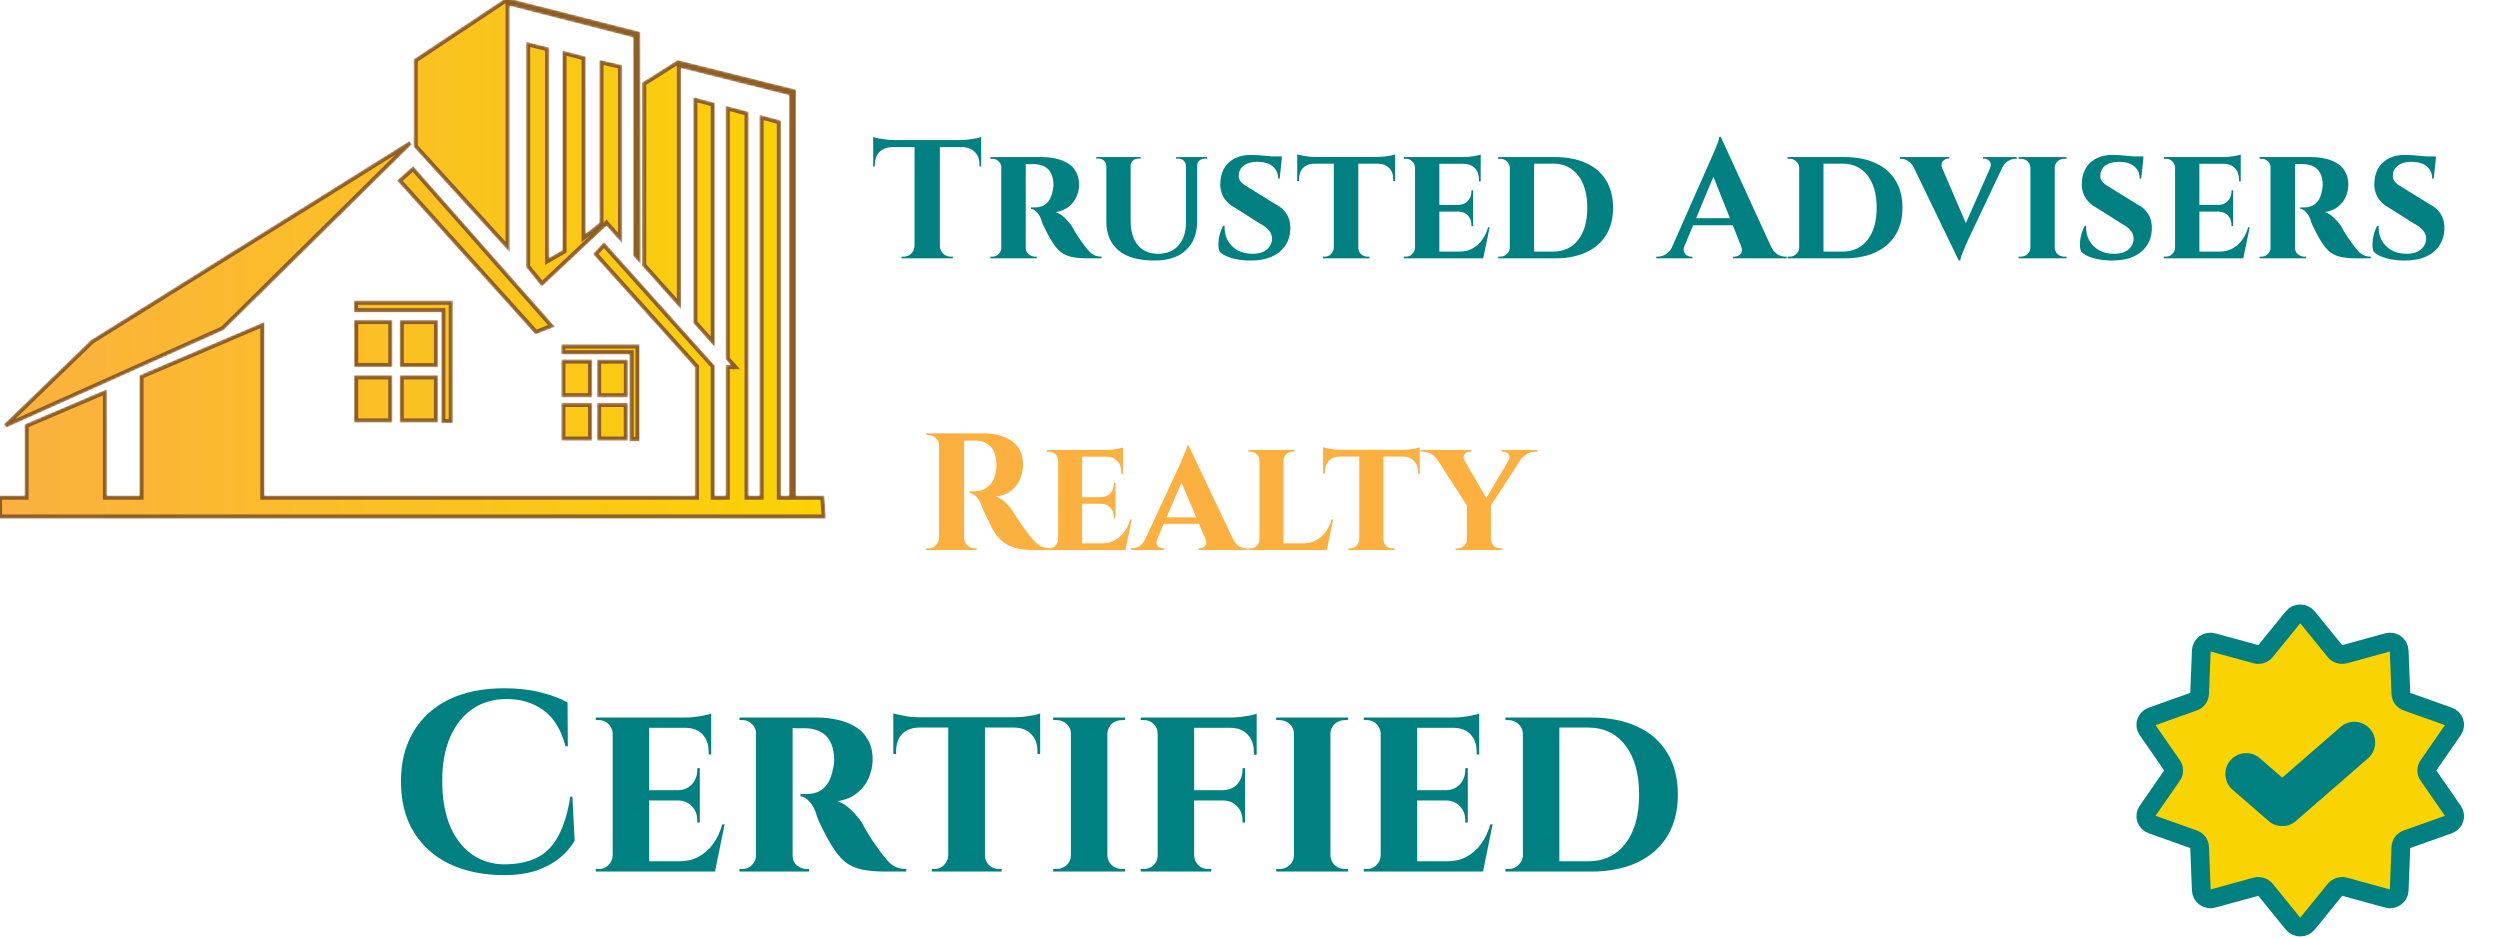 <svg width="1200" height="450" viewBox="0 0 1200 450" fill="none" xmlns="http://www.w3.org/2000/svg">
<g clip-path="url(#clip0_98_2)">
<mask id="mask0_98_2" style="mask-type:luminance" maskUnits="userSpaceOnUse" x="-1" y="-2" width="398" height="251">
<path fill-rule="evenodd" clip-rule="evenodd" d="M243.153 0L199.518 29.015V70.121L243.668 118.593V1.553L304.939 17.214V122.48L306.532 124.258L306.377 16.096L243.153 0ZM253.476 21.34V127.878L260.163 136.131L291.108 107.059L291.117 107.015H291.138L291.169 106.971L291.677 107.603L297.658 114.288V32.021L288.682 29.947V107.386L280.136 114.176V27.909L270.948 25.498V120.635L262.641 125.464V23.565L253.481 21.302L253.476 21.34ZM325.428 29.901L309.209 40.143V127.253L325.894 145.915V31.448L379.674 44.916V238.867H373.862V58.601L365.533 56.373V238.867H358.368V54.461L349.3 52.036V172.09L352.978 176.203H349.3V238.867H342.134V175.88L289.889 117.609L285.943 121.918L334.503 175.88V238.867H125.946V156.009L67.915 180.793V238.867H50.378V188.285L12.753 204.354V238.867H0V247.933H395.387L394.746 238.867H381.12V43.791L325.428 29.901ZM333.742 47.882V154.688L342.134 164.079V50.124L333.742 47.882ZM197.052 68.533L44.319 163.958L2.551 204.354L106.816 157.597L197.052 68.533ZM198.222 81.094L191.909 86.717L257.295 159.368L264.735 156.445L198.222 81.094ZM170.905 145.296V148.895H212.786V202.133H216.393V145.296H170.905ZM170.955 154.539V175.219H187.379V154.539H170.955ZM192.86 154.589V175.267H209.284V154.589H192.86ZM270.393 166.291V169.11H303.171V210.777H305.996V166.291H270.393ZM270.429 173.524V189.712H283.28V173.524H270.429ZM287.571 173.568V189.749H300.43V173.568H287.571ZM170.934 181.145V201.824H187.357V181.145H170.934ZM192.839 181.145V201.817H209.256V181.145H192.839ZM270.414 194.346V210.526H283.266V194.346H270.414ZM287.557 194.346V210.526H300.409V194.346H287.557Z" fill="url(#paint0_linear_98_2)" stroke="#8F5E25" stroke-width="2"/>
</mask>
<g mask="url(#mask0_98_2)">
<path fill-rule="evenodd" clip-rule="evenodd" d="M243.153 0L199.518 29.015V70.121L243.668 118.593V1.553L304.939 17.214V122.48L306.532 124.258L306.377 16.096L243.153 0ZM253.476 21.34V127.878L260.163 136.131L291.108 107.059L291.117 107.015H291.138L291.169 106.971L291.677 107.603L297.658 114.288V32.021L288.682 29.947V107.386L280.136 114.176V27.909L270.948 25.498V120.635L262.641 125.464V23.565L253.481 21.302L253.476 21.34ZM325.428 29.901L309.209 40.143V127.253L325.894 145.915V31.448L379.674 44.916V238.867H373.862V58.601L365.533 56.373V238.867H358.368V54.461L349.3 52.036V172.09L352.978 176.203H349.3V238.867H342.134V175.88L289.889 117.609L285.943 121.918L334.503 175.88V238.867H125.946V156.009L67.915 180.793V238.867H50.378V188.285L12.753 204.354V238.867H0V247.933H395.387L394.746 238.867H381.12V43.791L325.428 29.901ZM333.742 47.882V154.688L342.134 164.079V50.124L333.742 47.882ZM197.052 68.533L44.319 163.958L2.551 204.354L106.816 157.597L197.052 68.533ZM198.222 81.094L191.909 86.717L257.295 159.368L264.735 156.445L198.222 81.094ZM170.905 145.296V148.895H212.786V202.133H216.393V145.296H170.905ZM170.955 154.539V175.219H187.379V154.539H170.955ZM192.86 154.589V175.267H209.284V154.589H192.86ZM270.393 166.291V169.11H303.171V210.777H305.996V166.291H270.393ZM270.429 173.524V189.712H283.28V173.524H270.429ZM287.571 173.568V189.749H300.43V173.568H287.571ZM170.934 181.145V201.824H187.357V181.145H170.934ZM192.839 181.145V201.817H209.256V181.145H192.839ZM270.414 194.346V210.526H283.266V194.346H270.414ZM287.557 194.346V210.526H300.409V194.346H287.557Z" fill="url(#paint1_linear_98_2)" stroke="#8F5E25" stroke-width="2"/>
</g>
<path d="M1100.67 296.275C1102.43 294.115 1105.81 294.115 1107.57 296.275L1120.79 312.545C1121.89 313.897 1123.73 314.473 1125.44 314.004L1146.03 308.361C1148.76 307.612 1151.5 309.536 1151.6 312.282L1152.42 332.963C1152.48 334.682 1153.62 336.191 1155.29 336.784L1175.38 343.922C1178.05 344.87 1179.09 347.983 1177.51 350.267L1165.6 367.46C1164.6 368.889 1164.6 370.755 1165.6 372.184L1177.51 389.376C1179.09 391.66 1178.05 394.773 1175.38 395.721L1155.29 402.859C1153.62 403.453 1152.48 404.962 1152.42 406.681L1151.6 427.362C1151.5 430.109 1148.76 432.033 1146.03 431.283L1125.44 425.64C1123.73 425.17 1121.89 425.747 1120.79 427.099L1107.57 443.368C1105.81 445.529 1102.43 445.529 1100.67 443.368L1087.44 427.099C1086.35 425.747 1084.51 425.17 1082.8 425.64L1062.21 431.283C1059.48 432.033 1056.74 430.109 1056.63 427.362L1055.81 406.681C1055.75 404.962 1054.62 403.453 1052.95 402.859L1032.86 395.721C1030.19 394.773 1029.14 391.66 1030.72 389.376L1042.64 372.184C1043.63 370.755 1043.63 368.889 1042.64 367.46L1030.72 350.267C1029.14 347.983 1030.19 344.87 1032.86 343.922L1052.95 336.784C1054.62 336.191 1055.75 334.682 1055.81 332.963L1056.63 312.282C1056.74 309.536 1059.48 307.612 1062.21 308.361L1082.8 314.004C1084.51 314.473 1086.35 313.897 1087.44 312.545L1100.67 296.275Z" fill="#FAD303" stroke="#008080" stroke-width="9"/>
<path d="M1078.17 371.494L1095.47 386.527L1130.07 356.46" stroke="#008080" stroke-width="20" stroke-linecap="round" stroke-linejoin="round"/>
<path d="M274.74 382.368L275.834 403.563C274.051 406.603 271.661 409.355 268.663 411.82C265.665 414.284 261.938 416.297 257.482 417.858C253.025 419.337 247.759 420.076 241.682 420.076C231.797 419.994 223.128 418.186 215.673 414.654C208.3 411.039 202.588 405.905 198.536 399.25C194.485 392.596 192.46 384.545 192.46 375.098C192.46 365.897 194.445 357.969 198.415 351.315C202.385 344.579 208.057 339.403 215.43 335.788C222.884 332.173 231.757 330.366 242.046 330.366C248.529 330.366 254.322 331.023 259.426 332.338C264.611 333.652 268.947 335.254 272.431 337.143L272.552 358.215H271.458C269.271 350.082 265.705 344.291 260.763 340.84C255.821 337.308 250.027 335.542 243.383 335.542C236.901 335.542 231.351 337.144 226.733 340.347C222.114 343.551 218.549 348.069 216.038 353.903C213.526 359.736 212.27 366.718 212.27 374.851C212.27 382.984 213.445 390.008 215.795 395.923C218.225 401.838 221.628 406.439 226.004 409.725C230.46 413.011 235.686 414.736 241.682 414.9C247.921 414.9 253.187 413.873 257.482 411.82C261.776 409.766 265.219 406.356 267.812 401.592C270.486 396.827 272.471 390.419 273.767 382.368H274.74ZM311.599 344.414V418.351H294.097V344.414H311.599ZM340.038 413.422L342.834 418.351H311.356V413.422H340.038ZM335.906 379.287V384.217H311.356V379.287H335.906ZM341.375 344.414V349.343H311.356V344.414H341.375ZM347.817 395.677L343.198 418.351H322.172L325.94 413.422C329.424 413.422 332.503 412.724 335.177 411.327C337.931 409.848 340.281 407.795 342.226 405.165C344.17 402.454 345.669 399.292 346.723 395.677H347.817ZM335.906 383.97V394.814H334.691V393.828C334.691 391.117 333.84 388.858 332.138 387.051C330.518 385.244 328.289 384.298 325.454 384.217V383.97H335.906ZM335.906 368.69V379.534H325.454V379.287C328.289 379.206 330.518 378.26 332.138 376.453C333.84 374.563 334.691 372.263 334.691 369.552V368.69H335.906ZM341.375 349.097V362.159H340.16V361.05C340.16 357.435 339.187 354.601 337.243 352.547C335.379 350.493 332.664 349.425 329.1 349.343V349.097H341.375ZM341.375 342.566V345.523L328.614 344.414C330.963 344.414 333.434 344.209 336.027 343.798C338.62 343.305 340.403 342.894 341.375 342.566ZM294.341 410.587L294.948 418.351H285.954V417.119C285.954 417.119 286.198 417.119 286.684 417.119C287.17 417.119 287.453 417.119 287.534 417.119C289.317 417.119 290.816 416.502 292.031 415.27C293.327 413.956 294.016 412.394 294.097 410.587H294.341ZM294.341 352.177H294.097C294.016 350.288 293.327 348.727 292.031 347.495C290.816 346.262 289.317 345.646 287.534 345.646C287.453 345.646 287.17 345.646 286.684 345.646C286.198 345.646 285.954 345.646 285.954 345.646V344.414H294.948L294.341 352.177ZM379.239 344.414H392.365C395.687 344.414 398.928 344.784 402.088 345.523C405.248 346.181 408.084 347.29 410.595 348.85C413.108 350.329 415.092 352.382 416.551 355.012C418.091 357.558 418.86 360.762 418.86 364.623C418.86 367.499 418.252 370.374 417.037 373.249C415.903 376.042 414.08 378.466 411.568 380.52C409.137 382.573 405.937 383.929 401.966 384.586C404.316 385.326 406.545 386.763 408.651 388.899C410.838 391.036 412.54 393.048 413.755 394.937C414.08 395.595 414.647 396.663 415.457 398.141C416.268 399.538 417.28 401.181 418.495 403.07C419.792 404.878 421.129 406.767 422.506 408.739C424.127 410.957 425.544 412.682 426.76 413.915C427.975 415.065 429.231 415.886 430.527 416.379C431.824 416.872 433.323 417.119 435.024 417.119V418.351H424.815C420.44 418.351 416.713 418.022 413.634 417.365C410.636 416.707 408.003 415.517 405.734 413.791C403.546 411.984 401.521 409.56 399.657 406.521C398.928 405.453 398.159 404.18 397.348 402.701C396.538 401.14 395.728 399.579 394.917 398.018C394.107 396.458 393.378 394.937 392.729 393.459C392.163 391.98 391.757 390.748 391.514 389.762C390.461 387.133 389.246 385.244 387.868 384.093C386.572 382.861 385.357 382.245 384.222 382.245V381.136C384.222 381.136 384.506 381.136 385.073 381.136C385.64 381.136 386.37 381.136 387.26 381.136C388.962 381.136 390.623 380.848 392.243 380.273C393.945 379.616 395.485 378.425 396.862 376.7C398.239 374.893 399.252 372.263 399.9 368.813C400.062 368.32 400.184 367.622 400.265 366.718C400.427 365.814 400.468 364.788 400.386 363.638C400.225 360.598 399.657 358.174 398.685 356.367C397.794 354.477 396.659 353.081 395.282 352.177C393.905 351.191 392.486 350.534 391.028 350.206C389.651 349.795 388.436 349.59 387.382 349.59C385.843 349.508 384.425 349.508 383.128 349.59C381.913 349.59 380.981 349.548 380.333 349.466C380.252 349.466 380.13 349.055 379.968 348.234C379.807 347.33 379.644 346.467 379.482 345.646C379.321 344.825 379.239 344.414 379.239 344.414ZM380.454 344.414V418.351H362.832V344.414H380.454ZM363.196 410.587L363.682 418.351H354.932V417.119C355.013 417.119 355.216 417.119 355.539 417.119C355.945 417.119 356.229 417.119 356.39 417.119C358.173 417.119 359.672 416.502 360.887 415.27C362.184 413.956 362.872 412.394 362.953 410.587H363.196ZM363.196 352.054H362.953C362.872 350.164 362.184 348.645 360.887 347.495C359.672 346.262 358.213 345.646 356.512 345.646C356.269 345.646 355.945 345.646 355.539 345.646C355.216 345.646 355.013 345.646 354.932 345.646V344.414H363.682L363.196 352.054ZM380.211 410.587H380.454C380.454 412.641 381.144 414.243 382.52 415.393C383.979 416.544 385.519 417.119 387.139 417.119C387.139 417.119 387.301 417.119 387.625 417.119C387.95 417.119 388.193 417.119 388.354 417.119V418.351H379.604L380.211 410.587ZM472.782 344.784V418.351H455.159V344.784H472.782ZM499.277 344.291V349.22H428.786V344.291H499.277ZM499.277 348.85V361.912H497.94V360.803C498.022 357.271 497.049 354.477 495.023 352.424C493.079 350.37 490.365 349.302 486.88 349.22V348.85H499.277ZM499.277 342.442V345.523L486.394 344.291C487.934 344.291 489.595 344.209 491.377 344.044C493.16 343.798 494.78 343.551 496.239 343.305C497.697 342.977 498.71 342.689 499.277 342.442ZM455.402 410.587V418.351H447.259V417.119C447.259 417.119 447.462 417.119 447.867 417.119C448.353 417.119 448.596 417.119 448.596 417.119C450.379 417.119 451.878 416.502 453.093 415.27C454.39 413.956 455.078 412.394 455.159 410.587H455.402ZM472.417 410.587H472.782C472.782 412.394 473.43 413.956 474.727 415.27C476.023 416.502 477.603 417.119 479.466 417.119C479.466 417.119 479.67 417.119 480.074 417.119C480.56 417.119 480.803 417.119 480.803 417.119V418.351H472.417V410.587ZM441.183 348.85V349.22C437.618 349.302 434.863 350.37 432.918 352.424C431.055 354.477 430.123 357.271 430.123 360.803V361.912H428.786V348.85H441.183ZM428.786 342.442C429.515 342.607 430.569 342.853 431.946 343.182C433.404 343.51 434.984 343.798 436.686 344.044C438.469 344.209 440.089 344.291 441.547 344.291L428.786 345.523V342.442ZM531.535 344.414V418.351H514.034V344.414H531.535ZM514.399 410.587V418.351H505.527V417.119C505.527 417.119 505.77 417.119 506.256 417.119C506.742 417.119 507.026 417.119 507.107 417.119C508.97 417.119 510.591 416.502 511.968 415.27C513.346 413.956 514.034 412.394 514.034 410.587H514.399ZM531.292 410.587H531.535C531.617 412.394 532.305 413.956 533.602 415.27C534.979 416.502 536.64 417.119 538.585 417.119C538.585 417.119 538.788 417.119 539.192 417.119C539.678 417.119 539.962 417.119 540.043 417.119V418.351H531.292V410.587ZM531.292 352.177V344.414H540.043L539.921 345.646C539.921 345.646 539.719 345.646 539.314 345.646C538.909 345.646 538.666 345.646 538.585 345.646C536.64 345.646 534.979 346.262 533.602 347.495C532.305 348.727 531.617 350.288 531.535 352.177H531.292ZM514.399 352.177H514.034C514.034 350.288 513.346 348.727 511.968 347.495C510.591 346.262 508.93 345.646 506.985 345.646C506.985 345.646 506.742 345.646 506.256 345.646C505.77 345.646 505.527 345.646 505.527 345.646V344.414H514.399V352.177ZM573.187 344.414V418.351H555.685V344.414H573.187ZM597.615 379.287V384.217H572.943V379.287H597.615ZM603.206 344.414V349.343H572.943V344.414H603.206ZM597.615 383.97V394.814H596.4V393.828C596.4 391.117 595.549 388.858 593.848 387.051C592.227 385.244 589.959 384.298 587.042 384.217V383.97H597.615ZM597.615 368.69V379.534H587.042V379.287C589.959 379.206 592.227 378.26 593.848 376.453C595.549 374.563 596.4 372.263 596.4 369.552V368.69H597.615ZM603.206 348.973V362.282H601.869V361.05C601.869 357.517 600.897 354.724 598.952 352.67C597.088 350.534 594.334 349.425 590.688 349.343V348.973H603.206ZM603.206 342.566V345.523L590.323 344.414C591.862 344.414 593.483 344.332 595.185 344.167C596.967 343.921 598.588 343.675 600.046 343.428C601.504 343.1 602.558 342.812 603.206 342.566ZM556.05 410.587L556.536 418.351H547.542V417.119C547.542 417.119 547.785 417.119 548.272 417.119C548.758 417.119 549.042 417.119 549.122 417.119C550.905 417.119 552.445 416.502 553.741 415.27C555.037 413.956 555.685 412.394 555.685 410.587H556.05ZM556.05 352.177H555.685C555.685 350.288 555.037 348.727 553.741 347.495C552.445 346.262 550.905 345.646 549.122 345.646C549.042 345.646 548.758 345.646 548.272 345.646C547.785 345.646 547.542 345.646 547.542 345.646V344.414H556.536L556.05 352.177ZM572.943 410.587H573.187C573.267 412.394 573.916 413.956 575.131 415.27C576.427 416.502 578.007 417.119 579.871 417.119C579.871 417.119 580.114 417.119 580.6 417.119C581.086 417.119 581.37 417.119 581.451 417.119L581.329 418.351H572.457L572.943 410.587ZM638.592 344.414V418.351H621.091V344.414H638.592ZM621.455 410.587V418.351H612.583V417.119C612.583 417.119 612.826 417.119 613.312 417.119C613.798 417.119 614.082 417.119 614.163 417.119C616.027 417.119 617.648 416.502 619.024 415.27C620.402 413.956 621.091 412.394 621.091 410.587H621.455ZM638.349 410.587H638.592C638.673 412.394 639.362 413.956 640.658 415.27C642.036 416.502 643.696 417.119 645.641 417.119C645.641 417.119 645.844 417.119 646.249 417.119C646.735 417.119 647.019 417.119 647.099 417.119V418.351H638.349V410.587ZM638.349 352.177V344.414H647.099L646.978 345.646C646.978 345.646 646.776 345.646 646.37 345.646C645.966 345.646 645.722 345.646 645.641 345.646C643.696 345.646 642.036 346.262 640.658 347.495C639.362 348.727 638.673 350.288 638.592 352.177H638.349ZM621.455 352.177H621.091C621.091 350.288 620.402 348.727 619.024 347.495C617.648 346.262 615.986 345.646 614.041 345.646C614.041 345.646 613.798 345.646 613.312 345.646C612.826 345.646 612.583 345.646 612.583 345.646V344.414H621.455V352.177ZM680.243 344.414V418.351H662.742V344.414H680.243ZM708.682 413.422L711.478 418.351H680V413.422H708.682ZM704.55 379.287V384.217H680V379.287H704.55ZM710.019 344.414V349.343H680V344.414H710.019ZM716.461 395.677L711.842 418.351H690.817L694.584 413.422C698.068 413.422 701.147 412.724 703.821 411.327C706.576 409.848 708.925 407.795 710.87 405.165C712.815 402.454 714.314 399.292 715.367 395.677H716.461ZM704.55 383.97V394.814H703.335V393.828C703.335 391.117 702.484 388.858 700.783 387.051C699.162 385.244 696.934 384.298 694.098 384.217V383.97H704.55ZM704.55 368.69V379.534H694.098V379.287C696.934 379.206 699.162 378.26 700.783 376.453C702.484 374.563 703.335 372.263 703.335 369.552V368.69H704.55ZM710.019 349.097V362.159H708.804V361.05C708.804 357.435 707.832 354.601 705.887 352.547C704.023 350.493 701.309 349.425 697.744 349.343V349.097H710.019ZM710.019 342.566V345.523L697.258 344.414C699.608 344.414 702.079 344.209 704.672 343.798C707.265 343.305 709.047 342.894 710.019 342.566ZM662.985 410.587L663.592 418.351H654.599V417.119C654.599 417.119 654.842 417.119 655.328 417.119C655.814 417.119 656.098 417.119 656.179 417.119C657.961 417.119 659.46 416.502 660.676 415.27C661.972 413.956 662.661 412.394 662.742 410.587H662.985ZM662.985 352.177H662.742C662.661 350.288 661.972 348.727 660.676 347.495C659.46 346.262 657.961 345.646 656.179 345.646C656.098 345.646 655.814 345.646 655.328 345.646C654.842 345.646 654.599 345.646 654.599 345.646V344.414H663.592L662.985 352.177ZM763.683 344.414C772.353 344.414 779.807 345.893 786.046 348.85C792.285 351.726 797.065 355.956 800.387 361.543C803.709 367.047 805.37 373.66 805.37 381.382C805.37 389.104 803.709 395.718 800.387 401.222C797.065 406.726 792.285 410.957 786.046 413.915C779.807 416.872 772.353 418.351 763.683 418.351H736.702L736.459 413.422C742.617 413.422 747.559 413.422 751.286 413.422C755.095 413.422 757.849 413.422 759.551 413.422C761.334 413.422 762.224 413.422 762.224 413.422C769.841 413.422 775.837 410.587 780.212 404.919C784.587 399.25 786.775 391.405 786.775 381.382C786.775 371.36 784.587 363.514 780.212 357.846C775.837 352.095 769.841 349.22 762.224 349.22C762.224 349.22 761.334 349.22 759.551 349.22C757.768 349.22 754.892 349.22 750.922 349.22C746.952 349.22 741.726 349.22 735.243 349.22V344.414H763.683ZM748.491 344.414V418.351H730.99V344.414H748.491ZM731.354 410.464V418.351H722.604V417.119C722.604 417.119 722.847 417.119 723.333 417.119C723.819 417.119 724.103 417.119 724.184 417.119C726.047 417.119 727.627 416.461 728.924 415.147C730.301 413.833 730.99 412.271 730.99 410.464H731.354ZM731.233 352.177H730.99C730.909 350.288 730.18 348.727 728.802 347.495C727.506 346.262 725.926 345.646 724.062 345.646C724.062 345.646 723.819 345.646 723.333 345.646C722.847 345.646 722.604 345.646 722.604 345.646V344.414H731.233V352.177Z" fill="#008080"/>
<path d="M451.129 67.543V124H438.979V67.543H451.129ZM470.974 67.219V70.621H419.134V67.219H470.974ZM470.974 70.378V79.936L470.164 79.855V78.964C470.164 76.426 469.408 74.428 467.896 72.97C466.438 71.458 464.44 70.675 461.902 70.621V70.378H470.974ZM470.974 65.761V68.11L461.092 67.219C462.28 67.219 463.522 67.138 464.818 66.976C466.168 66.814 467.41 66.625 468.544 66.409C469.678 66.193 470.488 65.977 470.974 65.761ZM439.222 118.087V124H432.742V123.19C432.742 123.19 432.904 123.19 433.228 123.19C433.606 123.19 433.795 123.19 433.795 123.19C435.199 123.19 436.387 122.704 437.359 121.732C438.385 120.706 438.925 119.491 438.979 118.087H439.222ZM450.886 118.087H451.129C451.183 119.491 451.696 120.706 452.668 121.732C453.694 122.704 454.909 123.19 456.313 123.19C456.313 123.19 456.475 123.19 456.799 123.19C457.177 123.19 457.366 123.19 457.366 123.19V124H450.886V118.087ZM428.125 70.378V70.621C425.641 70.675 423.643 71.458 422.131 72.97C420.673 74.428 419.944 76.426 419.944 78.964V79.855L419.134 79.936V70.378H428.125ZM419.134 65.761C419.674 65.977 420.484 66.193 421.564 66.409C422.698 66.625 423.94 66.814 425.29 66.976C426.64 67.138 427.882 67.219 429.016 67.219L419.134 68.11V65.761ZM491.547 75.4H500.295C502.509 75.4 504.669 75.643 506.775 76.129C508.881 76.561 510.771 77.29 512.445 78.316C514.119 79.288 515.442 80.638 516.414 82.366C517.44 84.04 517.953 86.146 517.953 88.684C517.953 90.574 517.548 92.464 516.738 94.354C515.982 96.19 514.767 97.783 513.093 99.133C511.473 100.483 509.34 101.374 506.694 101.806C508.26 102.292 509.745 103.237 511.149 104.641C512.607 106.045 513.741 107.368 514.551 108.61C514.767 109.042 515.145 109.744 515.685 110.716C516.225 111.634 516.9 112.714 517.71 113.956C518.574 115.144 519.465 116.386 520.383 117.682C521.463 119.14 522.408 120.274 523.218 121.084C524.028 121.84 524.865 122.38 525.729 122.704C526.593 123.028 527.592 123.19 528.726 123.19V124H521.922C519.006 124 516.522 123.784 514.47 123.352C512.472 122.92 510.717 122.137 509.205 121.003C507.747 119.815 506.397 118.222 505.155 116.224C504.669 115.522 504.156 114.685 503.616 113.713C503.076 112.687 502.536 111.661 501.996 110.635C501.456 109.609 500.97 108.61 500.538 107.638C500.16 106.666 499.89 105.856 499.728 105.208C499.026 103.48 498.216 102.238 497.298 101.482C496.434 100.672 495.624 100.267 494.868 100.267V99.538C494.868 99.538 495.057 99.538 495.435 99.538C495.813 99.538 496.299 99.538 496.893 99.538C498.027 99.538 499.134 99.349 500.214 98.971C501.348 98.539 502.374 97.756 503.292 96.622C504.21 95.434 504.885 93.706 505.317 91.438C505.425 91.114 505.506 90.655 505.56 90.061C505.668 89.467 505.695 88.792 505.641 88.036C505.533 86.038 505.155 84.445 504.507 83.257C503.913 82.015 503.157 81.097 502.239 80.503C501.321 79.855 500.376 79.423 499.404 79.207C498.486 78.937 497.676 78.802 496.974 78.802C495.948 78.748 495.003 78.748 494.139 78.802C493.329 78.802 492.708 78.775 492.276 78.721C492.222 78.721 492.141 78.451 492.033 77.911C491.925 77.317 491.817 76.75 491.709 76.21C491.601 75.67 491.547 75.4 491.547 75.4ZM492.357 75.4V124H480.612V75.4H492.357ZM480.855 118.897L481.179 124H475.347V123.19C475.401 123.19 475.536 123.19 475.752 123.19C476.022 123.19 476.211 123.19 476.319 123.19C477.507 123.19 478.506 122.785 479.316 121.975C480.18 121.111 480.639 120.085 480.693 118.897H480.855ZM480.855 80.422H480.693C480.639 79.18 480.18 78.181 479.316 77.425C478.506 76.615 477.534 76.21 476.4 76.21C476.238 76.21 476.022 76.21 475.752 76.21C475.536 76.21 475.401 76.21 475.347 76.21V75.4H481.179L480.855 80.422ZM492.195 118.897H492.357C492.357 120.247 492.816 121.3 493.734 122.056C494.706 122.812 495.732 123.19 496.812 123.19C496.812 123.19 496.92 123.19 497.136 123.19C497.352 123.19 497.514 123.19 497.622 123.19V124H491.79L492.195 118.897ZM542.707 75.4V105.937C542.707 110.905 543.841 114.793 546.109 117.601C548.431 120.409 551.644 121.813 555.748 121.813C560.014 121.813 563.308 120.49 565.63 117.844C568.006 115.198 569.221 111.526 569.275 106.828V75.4H574.621V106.342C574.621 112.12 572.839 116.683 569.275 120.031C565.765 123.379 560.77 125.053 554.29 125.053C546.46 125.053 540.628 123.406 536.794 120.112C532.96 116.764 531.043 112.201 531.043 106.423V75.4H542.707ZM531.205 75.4V79.612H531.043C530.989 78.586 530.611 77.749 529.909 77.101C529.207 76.453 528.343 76.129 527.317 76.129C527.317 76.129 527.128 76.129 526.75 76.129C526.372 76.129 526.183 76.129 526.183 76.129V75.4H531.205ZM547.486 75.4V76.129C547.486 76.129 547.297 76.129 546.919 76.129C546.541 76.129 546.352 76.129 546.352 76.129C545.326 76.129 544.462 76.453 543.76 77.101C543.058 77.749 542.707 78.586 542.707 79.612H542.545V75.4H547.486ZM569.437 75.4V79.612H569.275C569.221 78.586 568.843 77.749 568.141 77.101C567.439 76.453 566.602 76.129 565.63 76.129C565.63 76.129 565.441 76.129 565.063 76.129C564.685 76.129 564.496 76.129 564.496 76.129V75.4H569.437ZM579.4 75.4V76.129C579.4 76.129 579.211 76.129 578.833 76.129C578.509 76.129 578.347 76.129 578.347 76.129C577.321 76.129 576.43 76.453 575.674 77.101C574.972 77.749 574.621 78.586 574.621 79.612H574.459V75.4H579.4ZM600.385 74.347C601.465 74.347 602.761 74.401 604.273 74.509C605.839 74.617 607.378 74.752 608.89 74.914C610.402 75.022 611.725 75.184 612.859 75.4C614.047 75.562 614.857 75.724 615.289 75.886L614.236 85.768H613.507C613.507 83.284 612.643 81.313 610.915 79.855C609.187 78.397 606.703 77.668 603.463 77.668C600.871 77.668 598.765 78.235 597.145 79.369C595.579 80.503 594.742 82.015 594.634 83.905C594.526 84.877 594.688 85.768 595.12 86.578C595.606 87.334 596.254 88.009 597.064 88.603C597.928 89.197 598.873 89.791 599.899 90.385L612.616 98.242C614.776 99.322 616.477 100.888 617.719 102.94C618.961 104.992 619.501 107.476 619.339 110.392C619.177 113.416 618.286 116.035 616.666 118.249C615.1 120.463 612.913 122.164 610.105 123.352C607.351 124.486 604.084 125.053 600.304 125.053C597.982 125.053 595.822 124.864 593.824 124.486C591.826 124.108 590.098 123.595 588.64 122.947C587.236 122.299 586.156 121.57 585.4 120.76C584.968 119.68 584.779 118.384 584.833 116.872C584.887 115.306 585.13 113.767 585.562 112.255C585.994 110.689 586.534 109.393 587.182 108.367H587.83C587.668 110.797 588.1 113.038 589.126 115.09C590.206 117.142 591.772 118.789 593.824 120.031C595.876 121.219 598.333 121.813 601.195 121.813C604.327 121.813 606.676 121.084 608.242 119.626C609.808 118.168 610.591 116.467 610.591 114.523C610.591 113.065 610.105 111.769 609.133 110.635C608.215 109.447 606.676 108.286 604.516 107.152L593.014 99.862C590.314 98.458 588.343 96.595 587.101 94.273C585.913 91.951 585.481 89.413 585.805 86.659C586.075 84.067 586.831 81.853 588.073 80.017C589.369 78.181 591.07 76.777 593.176 75.805C595.282 74.833 597.685 74.347 600.385 74.347ZM615.289 75.076L615.208 76.534H606.541V75.076H615.289ZM651.977 75.643V124H640.232V75.643H651.977ZM669.635 75.319V78.559H622.655V75.319H669.635ZM669.635 78.316V86.902H668.744V86.173C668.798 83.851 668.15 82.015 666.8 80.665C665.504 79.315 663.695 78.613 661.373 78.559V78.316H669.635ZM669.635 74.104V76.129L661.049 75.319C662.075 75.319 663.182 75.265 664.37 75.157C665.558 74.995 666.638 74.833 667.61 74.671C668.582 74.455 669.257 74.266 669.635 74.104ZM640.394 118.897V124H634.967V123.19C634.967 123.19 635.102 123.19 635.372 123.19C635.696 123.19 635.858 123.19 635.858 123.19C637.046 123.19 638.045 122.785 638.855 121.975C639.719 121.111 640.178 120.085 640.232 118.897H640.394ZM651.734 118.897H651.977C651.977 120.085 652.409 121.111 653.273 121.975C654.137 122.785 655.19 123.19 656.432 123.19C656.432 123.19 656.567 123.19 656.837 123.19C657.161 123.19 657.323 123.19 657.323 123.19V124H651.734V118.897ZM630.917 78.316V78.559C628.541 78.613 626.705 79.315 625.409 80.665C624.167 82.015 623.546 83.851 623.546 86.173V86.902H622.655V78.316H630.917ZM622.655 74.104C623.141 74.212 623.843 74.374 624.761 74.59C625.733 74.806 626.786 74.995 627.92 75.157C629.108 75.265 630.188 75.319 631.16 75.319L622.655 76.129V74.104ZM690.891 75.4V124H679.227V75.4H690.891ZM709.845 120.76L711.708 124H690.729V120.76H709.845ZM707.091 98.323V101.563H690.729V98.323H707.091ZM710.736 75.4V78.64H690.729V75.4H710.736ZM715.029 109.096L711.951 124H697.938L700.449 120.76C702.771 120.76 704.823 120.301 706.605 119.383C708.441 118.411 710.007 117.061 711.303 115.333C712.599 113.551 713.598 111.472 714.3 109.096H715.029ZM707.091 101.401V108.529H706.281V107.881C706.281 106.099 705.714 104.614 704.58 103.426C703.5 102.238 702.015 101.617 700.125 101.563V101.401H707.091ZM707.091 91.357V98.485H700.125V98.323C702.015 98.269 703.5 97.648 704.58 96.46C705.714 95.218 706.281 93.706 706.281 91.924V91.357H707.091ZM710.736 78.478V87.064H709.926V86.335C709.926 83.959 709.278 82.096 707.982 80.746C706.74 79.396 704.931 78.694 702.555 78.64V78.478H710.736ZM710.736 74.185V76.129L702.231 75.4C703.797 75.4 705.444 75.265 707.172 74.995C708.9 74.671 710.088 74.401 710.736 74.185ZM679.389 118.897L679.794 124H673.8V123.19C673.8 123.19 673.962 123.19 674.286 123.19C674.61 123.19 674.799 123.19 674.853 123.19C676.041 123.19 677.04 122.785 677.85 121.975C678.714 121.111 679.173 120.085 679.227 118.897H679.389ZM679.389 80.503H679.227C679.173 79.261 678.714 78.235 677.85 77.425C677.04 76.615 676.041 76.21 674.853 76.21C674.799 76.21 674.61 76.21 674.286 76.21C673.962 76.21 673.8 76.21 673.8 76.21V75.4H679.794L679.389 80.503ZM746.501 75.4C752.279 75.4 757.247 76.372 761.405 78.316C765.563 80.206 768.749 82.987 770.963 86.659C773.177 90.277 774.284 94.624 774.284 99.7C774.284 104.776 773.177 109.123 770.963 112.741C768.749 116.359 765.563 119.14 761.405 121.084C757.247 123.028 752.279 124 746.501 124H728.519L728.357 120.76C732.461 120.76 735.755 120.76 738.239 120.76C740.777 120.76 742.613 120.76 743.747 120.76C744.935 120.76 745.529 120.76 745.529 120.76C750.605 120.76 754.601 118.897 757.517 115.171C760.433 111.445 761.891 106.288 761.891 99.7C761.891 93.112 760.433 87.955 757.517 84.229C754.601 80.449 750.605 78.559 745.529 78.559C745.529 78.559 744.935 78.559 743.747 78.559C742.559 78.559 740.642 78.559 737.996 78.559C735.35 78.559 731.867 78.559 727.547 78.559V75.4H746.501ZM736.376 75.4V124H724.712V75.4H736.376ZM724.955 118.816V124H719.123V123.19C719.123 123.19 719.285 123.19 719.609 123.19C719.933 123.19 720.122 123.19 720.176 123.19C721.418 123.19 722.471 122.758 723.335 121.894C724.253 121.03 724.712 120.004 724.712 118.816H724.955ZM724.874 80.503H724.712C724.658 79.261 724.172 78.235 723.254 77.425C722.39 76.615 721.337 76.21 720.095 76.21C720.095 76.21 719.933 76.21 719.609 76.21C719.285 76.21 719.123 76.21 719.123 76.21V75.4H724.874V80.503ZM825.966 65.68L852.453 123.514H837.873L821.025 81.313L825.966 65.68ZM808.551 118.087C808.119 119.167 808.038 120.085 808.308 120.841C808.578 121.597 809.037 122.191 809.685 122.623C810.333 123.001 810.981 123.19 811.629 123.19H812.358V124H795.024V123.19C795.024 123.19 795.159 123.19 795.429 123.19C795.645 123.19 795.753 123.19 795.753 123.19C796.995 123.19 798.264 122.812 799.56 122.056C800.91 121.246 802.017 119.923 802.881 118.087H808.551ZM825.966 65.68L826.29 75.562L806.202 123.757H800.289L821.268 76.291C821.43 75.967 821.7 75.373 822.078 74.509C822.51 73.591 822.942 72.565 823.374 71.431C823.86 70.297 824.292 69.217 824.67 68.191C825.048 67.111 825.237 66.274 825.237 65.68H825.966ZM834.471 104.722V108.124H810.657V104.722H834.471ZM835.686 118.087H849.861C850.779 119.923 851.886 121.246 853.182 122.056C854.478 122.812 855.747 123.19 856.989 123.19C856.989 123.19 857.097 123.19 857.313 123.19C857.529 123.19 857.637 123.19 857.637 123.19V124H831.879V123.19H832.608C833.688 123.19 834.633 122.758 835.443 121.894C836.253 120.976 836.334 119.707 835.686 118.087ZM885.404 75.4C891.182 75.4 896.15 76.372 900.308 78.316C904.466 80.206 907.652 82.987 909.866 86.659C912.08 90.277 913.187 94.624 913.187 99.7C913.187 104.776 912.08 109.123 909.866 112.741C907.652 116.359 904.466 119.14 900.308 121.084C896.15 123.028 891.182 124 885.404 124H867.422L867.26 120.76C871.364 120.76 874.658 120.76 877.142 120.76C879.68 120.76 881.516 120.76 882.65 120.76C883.838 120.76 884.432 120.76 884.432 120.76C889.508 120.76 893.504 118.897 896.42 115.171C899.336 111.445 900.794 106.288 900.794 99.7C900.794 93.112 899.336 87.955 896.42 84.229C893.504 80.449 889.508 78.559 884.432 78.559C884.432 78.559 883.838 78.559 882.65 78.559C881.462 78.559 879.545 78.559 876.899 78.559C874.253 78.559 870.77 78.559 866.45 78.559V75.4H885.404ZM875.279 75.4V124H863.615V75.4H875.279ZM863.858 118.816V124H858.026V123.19C858.026 123.19 858.188 123.19 858.512 123.19C858.836 123.19 859.025 123.19 859.079 123.19C860.321 123.19 861.374 122.758 862.238 121.894C863.156 121.03 863.615 120.004 863.615 118.816H863.858ZM863.777 80.503H863.615C863.561 79.261 863.075 78.235 862.157 77.425C861.293 76.615 860.24 76.21 858.998 76.21C858.998 76.21 858.836 76.21 858.512 76.21C858.188 76.21 858.026 76.21 858.026 76.21V75.4H863.777V80.503ZM940.207 125.053L916.393 75.805H930.163L944.905 110.149L940.207 125.053ZM940.207 125.053L939.883 115.576L957.46 75.643H963.373L944.662 115.171C944.554 115.441 944.311 116.008 943.933 116.872C943.555 117.682 943.15 118.627 942.718 119.707C942.286 120.733 941.881 121.732 941.503 122.704C941.179 123.676 940.99 124.459 940.936 125.053H940.207ZM955.192 80.746C955.786 79.288 955.705 78.154 954.949 77.344C954.247 76.534 953.41 76.129 952.438 76.129H951.871V75.4H967.99V76.21C967.99 76.21 967.882 76.21 967.666 76.21C967.45 76.21 967.342 76.21 967.342 76.21C966.262 76.21 965.128 76.561 963.94 77.263C962.752 77.911 961.753 79.072 960.943 80.746H955.192ZM932.269 80.746H918.823C918.013 79.072 917.014 77.911 915.826 77.263C914.692 76.561 913.585 76.21 912.505 76.21C912.505 76.21 912.424 76.21 912.262 76.21C912.046 76.21 911.938 76.21 911.938 76.21V75.4H935.671V76.129H935.023C934.159 76.129 933.349 76.534 932.593 77.344C931.837 78.154 931.729 79.288 932.269 80.746ZM986.262 75.4V124H974.598V75.4H986.262ZM974.841 118.897V124H968.928V123.19C968.928 123.19 969.09 123.19 969.414 123.19C969.738 123.19 969.927 123.19 969.981 123.19C971.223 123.19 972.303 122.785 973.221 121.975C974.139 121.111 974.598 120.085 974.598 118.897H974.841ZM986.1 118.897H986.262C986.316 120.085 986.775 121.111 987.639 121.975C988.557 122.785 989.664 123.19 990.96 123.19C990.96 123.19 991.095 123.19 991.365 123.19C991.689 123.19 991.878 123.19 991.932 123.19V124H986.1V118.897ZM986.1 80.503V75.4H991.932L991.851 76.21C991.851 76.21 991.716 76.21 991.446 76.21C991.176 76.21 991.014 76.21 990.96 76.21C989.664 76.21 988.557 76.615 987.639 77.425C986.775 78.235 986.316 79.261 986.262 80.503H986.1ZM974.841 80.503H974.598C974.598 79.261 974.139 78.235 973.221 77.425C972.303 76.615 971.196 76.21 969.9 76.21C969.9 76.21 969.738 76.21 969.414 76.21C969.09 76.21 968.928 76.21 968.928 76.21V75.4H974.841V80.503ZM1013.93 74.347C1015.01 74.347 1016.3 74.401 1017.82 74.509C1019.38 74.617 1020.92 74.752 1022.43 74.914C1023.95 75.022 1025.27 75.184 1026.4 75.4C1027.59 75.562 1028.4 75.724 1028.83 75.886L1027.78 85.768H1027.05C1027.05 83.284 1026.19 81.313 1024.46 79.855C1022.73 78.397 1020.25 77.668 1017.01 77.668C1014.41 77.668 1012.31 78.235 1010.69 79.369C1009.12 80.503 1008.29 82.015 1008.18 83.905C1008.07 84.877 1008.23 85.768 1008.66 86.578C1009.15 87.334 1009.8 88.009 1010.61 88.603C1011.47 89.197 1012.42 89.791 1013.44 90.385L1026.16 98.242C1028.32 99.322 1030.02 100.888 1031.26 102.94C1032.5 104.992 1033.04 107.476 1032.88 110.392C1032.72 113.416 1031.83 116.035 1030.21 118.249C1028.64 120.463 1026.46 122.164 1023.65 123.352C1020.89 124.486 1017.63 125.053 1013.85 125.053C1011.53 125.053 1009.37 124.864 1007.37 124.486C1005.37 124.108 1003.64 123.595 1002.18 122.947C1000.78 122.299 999.699 121.57 998.943 120.76C998.511 119.68 998.322 118.384 998.376 116.872C998.43 115.306 998.673 113.767 999.105 112.255C999.537 110.689 1000.08 109.393 1000.73 108.367H1001.37C1001.21 110.797 1001.64 113.038 1002.67 115.09C1003.75 117.142 1005.32 118.789 1007.37 120.031C1009.42 121.219 1011.88 121.813 1014.74 121.813C1017.87 121.813 1020.22 121.084 1021.79 119.626C1023.35 118.168 1024.13 116.467 1024.13 114.523C1024.13 113.065 1023.65 111.769 1022.68 110.635C1021.76 109.447 1020.22 108.286 1018.06 107.152L1006.56 99.862C1003.86 98.458 1001.89 96.595 1000.64 94.273C999.456 91.951 999.024 89.413 999.348 86.659C999.618 84.067 1000.37 81.853 1001.62 80.017C1002.91 78.181 1004.61 76.777 1006.72 75.805C1008.83 74.833 1011.23 74.347 1013.93 74.347ZM1028.83 75.076L1028.75 76.534H1020.08V75.076H1028.83ZM1055.71 75.4V124H1044.04V75.4H1055.71ZM1074.66 120.76L1076.52 124H1055.55V120.76H1074.66ZM1071.91 98.323V101.563H1055.55V98.323H1071.91ZM1075.55 75.4V78.64H1055.55V75.4H1075.55ZM1079.85 109.096L1076.77 124H1062.75L1065.27 120.76C1067.59 120.76 1069.64 120.301 1071.42 119.383C1073.26 118.411 1074.82 117.061 1076.12 115.333C1077.42 113.551 1078.41 111.472 1079.12 109.096H1079.85ZM1071.91 101.401V108.529H1071.1V107.881C1071.1 106.099 1070.53 104.614 1069.4 103.426C1068.32 102.238 1066.83 101.617 1064.94 101.563V101.401H1071.91ZM1071.91 91.357V98.485H1064.94V98.323C1066.83 98.269 1068.32 97.648 1069.4 96.46C1070.53 95.218 1071.1 93.706 1071.1 91.924V91.357H1071.91ZM1075.55 78.478V87.064H1074.74V86.335C1074.74 83.959 1074.09 82.096 1072.8 80.746C1071.56 79.396 1069.75 78.694 1067.37 78.64V78.478H1075.55ZM1075.55 74.185V76.129L1067.05 75.4C1068.61 75.4 1070.26 75.265 1071.99 74.995C1073.72 74.671 1074.9 74.401 1075.55 74.185ZM1044.21 118.897L1044.61 124H1038.62V123.19C1038.62 123.19 1038.78 123.19 1039.1 123.19C1039.43 123.19 1039.62 123.19 1039.67 123.19C1040.86 123.19 1041.86 122.785 1042.67 121.975C1043.53 121.111 1043.99 120.085 1044.04 118.897H1044.21ZM1044.21 80.503H1044.04C1043.99 79.261 1043.53 78.235 1042.67 77.425C1041.86 76.615 1040.86 76.21 1039.67 76.21C1039.62 76.21 1039.43 76.21 1039.1 76.21C1038.78 76.21 1038.62 76.21 1038.62 76.21V75.4H1044.61L1044.21 80.503ZM1100.79 75.4H1109.54C1111.75 75.4 1113.91 75.643 1116.02 76.129C1118.12 76.561 1120.01 77.29 1121.69 78.316C1123.36 79.288 1124.68 80.638 1125.65 82.366C1126.68 84.04 1127.19 86.146 1127.19 88.684C1127.19 90.574 1126.79 92.464 1125.98 94.354C1125.22 96.19 1124.01 97.783 1122.33 99.133C1120.71 100.483 1118.58 101.374 1115.93 101.806C1117.5 102.292 1118.99 103.237 1120.39 104.641C1121.85 106.045 1122.98 107.368 1123.79 108.61C1124.01 109.042 1124.39 109.744 1124.93 110.716C1125.47 111.634 1126.14 112.714 1126.95 113.956C1127.81 115.144 1128.71 116.386 1129.62 117.682C1130.7 119.14 1131.65 120.274 1132.46 121.084C1133.27 121.84 1134.11 122.38 1134.97 122.704C1135.83 123.028 1136.83 123.19 1137.97 123.19V124H1131.16C1128.25 124 1125.76 123.784 1123.71 123.352C1121.71 122.92 1119.96 122.137 1118.45 121.003C1116.99 119.815 1115.64 118.222 1114.4 116.224C1113.91 115.522 1113.4 114.685 1112.86 113.713C1112.32 112.687 1111.78 111.661 1111.24 110.635C1110.7 109.609 1110.21 108.61 1109.78 107.638C1109.4 106.666 1109.13 105.856 1108.97 105.208C1108.27 103.48 1107.46 102.238 1106.54 101.482C1105.67 100.672 1104.86 100.267 1104.11 100.267V99.538C1104.11 99.538 1104.3 99.538 1104.68 99.538C1105.05 99.538 1105.54 99.538 1106.13 99.538C1107.27 99.538 1108.37 99.349 1109.45 98.971C1110.59 98.539 1111.61 97.756 1112.53 96.622C1113.45 95.434 1114.13 93.706 1114.56 91.438C1114.67 91.114 1114.75 90.655 1114.8 90.061C1114.91 89.467 1114.94 88.792 1114.88 88.036C1114.77 86.038 1114.4 84.445 1113.75 83.257C1113.15 82.015 1112.4 81.097 1111.48 80.503C1110.56 79.855 1109.62 79.423 1108.64 79.207C1107.73 78.937 1106.92 78.802 1106.21 78.802C1105.19 78.748 1104.24 78.748 1103.38 78.802C1102.57 78.802 1101.95 78.775 1101.52 78.721C1101.46 78.721 1101.38 78.451 1101.27 77.911C1101.17 77.317 1101.06 76.75 1100.95 76.21C1100.84 75.67 1100.79 75.4 1100.79 75.4ZM1101.6 75.4V124H1089.85V75.4H1101.6ZM1090.1 118.897L1090.42 124H1084.59V123.19C1084.64 123.19 1084.78 123.19 1084.99 123.19C1085.26 123.19 1085.45 123.19 1085.56 123.19C1086.75 123.19 1087.75 122.785 1088.56 121.975C1089.42 121.111 1089.88 120.085 1089.93 118.897H1090.1ZM1090.1 80.422H1089.93C1089.88 79.18 1089.42 78.181 1088.56 77.425C1087.75 76.615 1086.77 76.21 1085.64 76.21C1085.48 76.21 1085.26 76.21 1084.99 76.21C1084.78 76.21 1084.64 76.21 1084.59 76.21V75.4H1090.42L1090.1 80.422ZM1101.44 118.897H1101.6C1101.6 120.247 1102.06 121.3 1102.97 122.056C1103.95 122.812 1104.97 123.19 1106.05 123.19C1106.05 123.19 1106.16 123.19 1106.38 123.19C1106.59 123.19 1106.75 123.19 1106.86 123.19V124H1101.03L1101.44 118.897ZM1154.33 74.347C1155.41 74.347 1156.71 74.401 1158.22 74.509C1159.79 74.617 1161.33 74.752 1162.84 74.914C1164.35 75.022 1165.67 75.184 1166.81 75.4C1168 75.562 1168.81 75.724 1169.24 75.886L1168.18 85.768H1167.46C1167.46 83.284 1166.59 81.313 1164.86 79.855C1163.14 78.397 1160.65 77.668 1157.41 77.668C1154.82 77.668 1152.71 78.235 1151.09 79.369C1149.53 80.503 1148.69 82.015 1148.58 83.905C1148.47 84.877 1148.64 85.768 1149.07 86.578C1149.55 87.334 1150.2 88.009 1151.01 88.603C1151.88 89.197 1152.82 89.791 1153.85 90.385L1166.56 98.242C1168.72 99.322 1170.43 100.888 1171.67 102.94C1172.91 104.992 1173.45 107.476 1173.29 110.392C1173.13 113.416 1172.23 116.035 1170.61 118.249C1169.05 120.463 1166.86 122.164 1164.05 123.352C1161.3 124.486 1158.03 125.053 1154.25 125.053C1151.93 125.053 1149.77 124.864 1147.77 124.486C1145.77 124.108 1144.05 123.595 1142.59 122.947C1141.18 122.299 1140.1 121.57 1139.35 120.76C1138.92 119.68 1138.73 118.384 1138.78 116.872C1138.84 115.306 1139.08 113.767 1139.51 112.255C1139.94 110.689 1140.48 109.393 1141.13 108.367H1141.78C1141.62 110.797 1142.05 113.038 1143.07 115.09C1144.15 117.142 1145.72 118.789 1147.77 120.031C1149.82 121.219 1152.28 121.813 1155.14 121.813C1158.28 121.813 1160.62 121.084 1162.19 119.626C1163.76 118.168 1164.54 116.467 1164.54 114.523C1164.54 113.065 1164.05 111.769 1163.08 110.635C1162.16 109.447 1160.62 108.286 1158.46 107.152L1146.96 99.862C1144.26 98.458 1142.29 96.595 1141.05 94.273C1139.86 91.951 1139.43 89.413 1139.75 86.659C1140.02 84.067 1140.78 81.853 1142.02 80.017C1143.32 78.181 1145.02 76.777 1147.12 75.805C1149.23 74.833 1151.63 74.347 1154.33 74.347ZM1169.24 75.076L1169.16 76.534H1160.49V75.076H1169.24Z" fill="#008080"/>
<path d="M461.72 208H472.04C474.44 208 476.787 208.267 479.08 208.8C481.373 209.333 483.4 210.187 485.16 211.36C486.973 212.533 488.413 214.08 489.48 216C490.547 217.92 491.08 220.293 491.08 223.12C491.08 225.36 490.6 227.6 489.64 229.84C488.733 232.027 487.32 233.92 485.4 235.52C483.48 237.067 481 238 477.96 238.32C479.667 238.853 481.213 239.813 482.6 241.2C484.04 242.587 485.213 243.973 486.12 245.36C486.173 245.467 486.467 245.947 487 246.8C487.587 247.653 488.28 248.72 489.08 250C489.933 251.227 490.813 252.48 491.72 253.76C492.627 255.04 493.453 256.16 494.2 257.12C495.373 258.56 496.44 259.733 497.4 260.64C498.36 261.493 499.373 262.133 500.44 262.56C501.507 262.933 502.733 263.147 504.12 263.2V264H496.28C493.4 264 490.787 263.76 488.44 263.28C486.093 262.747 484.013 261.867 482.2 260.64C480.387 259.413 478.813 257.76 477.48 255.68C477.053 255.04 476.573 254.24 476.04 253.28C475.56 252.267 475.053 251.2 474.52 250.08C473.987 248.96 473.453 247.893 472.92 246.88C472.44 245.813 472.013 244.853 471.64 244C471.267 243.147 471 242.48 470.84 242C470.147 240.293 469.32 239.013 468.36 238.16C467.453 237.307 466.467 236.8 465.4 236.64V235.84C465.56 235.84 465.88 235.84 466.36 235.84C466.84 235.84 467.347 235.84 467.88 235.84C469.32 235.84 470.707 235.547 472.04 234.96C473.427 234.373 474.653 233.413 475.72 232.08C476.787 230.747 477.533 228.907 477.96 226.56C478.067 226.08 478.147 225.52 478.2 224.88C478.307 224.24 478.333 223.52 478.28 222.72C478.12 218.88 477.16 216.08 475.4 214.32C473.64 212.507 471.453 211.573 468.84 211.52C468.093 211.467 467.267 211.467 466.36 211.52C465.507 211.52 464.707 211.52 463.96 211.52C463.267 211.52 462.787 211.52 462.52 211.52C462.52 211.467 462.44 211.173 462.28 210.64C462.173 210.053 462.04 209.467 461.88 208.88C461.773 208.293 461.72 208 461.72 208ZM462.76 208V264H450.76V208H462.76ZM451 258.16V264H444.6V263.2C444.653 263.2 444.813 263.2 445.08 263.2C445.4 263.2 445.587 263.2 445.64 263.2C447.027 263.2 448.2 262.72 449.16 261.76C450.173 260.747 450.707 259.547 450.76 258.16H451ZM451 213.84H450.76C450.707 212.453 450.173 211.28 449.16 210.32C448.2 209.307 447.027 208.8 445.64 208.8C445.587 208.8 445.4 208.8 445.08 208.8C444.813 208.8 444.653 208.8 444.6 208.8V208H451V213.84ZM462.52 258.16H462.76C462.76 259.547 463.267 260.747 464.28 261.76C465.293 262.72 466.493 263.2 467.88 263.2C467.987 263.2 468.173 263.2 468.44 263.2C468.707 263.2 468.84 263.2 468.84 263.2V264H462.52V258.16ZM519.428 216V264H507.908V216H519.428ZM538.148 260.8L539.988 264H519.268V260.8H538.148ZM535.428 238.64V241.84H519.268V238.64H535.428ZM539.028 216V219.2H519.268V216H539.028ZM543.268 249.28L540.228 264H526.388L528.868 260.8C531.161 260.8 533.188 260.347 534.948 259.44C536.761 258.48 538.308 257.147 539.588 255.44C540.868 253.68 541.855 251.627 542.548 249.28H543.268ZM535.428 241.68V248.72H534.628V248.08C534.628 246.32 534.068 244.853 532.948 243.68C531.881 242.507 530.415 241.893 528.548 241.84V241.68H535.428ZM535.428 231.76V238.8H528.548V238.64C530.415 238.587 531.881 237.973 532.948 236.8C534.068 235.573 534.628 234.08 534.628 232.32V231.76H535.428ZM539.028 219.04V227.52H538.228V226.8C538.228 224.453 537.588 222.613 536.308 221.28C535.081 219.947 533.295 219.253 530.948 219.2V219.04H539.028ZM539.028 214.8V216.72L530.628 216C532.175 216 533.801 215.867 535.508 215.6C537.215 215.28 538.388 215.013 539.028 214.8ZM508.068 258.96L508.468 264H502.548V263.2C502.548 263.2 502.708 263.2 503.028 263.2C503.348 263.2 503.535 263.2 503.588 263.2C504.761 263.2 505.748 262.8 506.548 262C507.401 261.147 507.855 260.133 507.908 258.96H508.068ZM508.068 221.04H507.908C507.855 219.813 507.401 218.8 506.548 218C505.748 217.2 504.761 216.8 503.588 216.8C503.535 216.8 503.348 216.8 503.028 216.8C502.708 216.8 502.548 216.8 502.548 216.8V216H508.468L508.068 221.04ZM570.504 213.84L594.184 263.6H580.664L565.784 228.48L570.504 213.84ZM555.464 258.72C554.878 260.16 554.958 261.28 555.704 262.08C556.451 262.827 557.278 263.2 558.184 263.2H558.824V264H542.824V263.2C542.824 263.2 542.931 263.2 543.144 263.2C543.358 263.2 543.464 263.2 543.464 263.2C544.531 263.2 545.651 262.88 546.824 262.24C547.998 261.547 548.958 260.373 549.704 258.72H555.464ZM570.504 213.84L570.664 223.44L553.304 263.76H547.384L566.104 223.52C566.211 223.2 566.451 222.64 566.824 221.84C567.198 220.987 567.598 220.053 568.024 219.04C568.451 217.973 568.851 216.987 569.224 216.08C569.598 215.12 569.811 214.373 569.864 213.84H570.504ZM577.464 248.32V251.44H557.064V248.32H577.464ZM578.664 258.72H591.864C592.664 260.373 593.651 261.547 594.824 262.24C595.998 262.88 597.118 263.2 598.184 263.2C598.184 263.2 598.291 263.2 598.504 263.2C598.718 263.2 598.824 263.2 598.824 263.2V264H575.304V263.2H575.944C576.851 263.2 577.678 262.827 578.424 262.08C579.171 261.28 579.251 260.16 578.664 258.72ZM616.069 216V264H604.549V216H616.069ZM634.709 260.8L636.629 264H615.909V260.8H634.709ZM639.989 249.28L636.869 264H623.029L625.509 260.8C627.802 260.8 629.829 260.347 631.589 259.44C633.402 258.48 634.949 257.147 636.229 255.44C637.509 253.68 638.495 251.627 639.189 249.28H639.989ZM604.709 258.96L605.109 264H599.189V263.2C599.189 263.2 599.349 263.2 599.669 263.2C599.989 263.2 600.175 263.2 600.229 263.2C601.402 263.2 602.389 262.8 603.189 262C604.042 261.147 604.495 260.133 604.549 258.96H604.709ZM615.909 221.04V216H621.429V216.8C621.375 216.8 621.189 216.8 620.869 216.8C620.602 216.8 620.469 216.8 620.469 216.8C619.295 216.8 618.282 217.2 617.429 218C616.575 218.8 616.122 219.813 616.069 221.04H615.909ZM604.709 221.04H604.549C604.495 219.813 604.042 218.8 603.189 218C602.335 217.2 601.322 216.8 600.149 216.8C600.095 216.8 599.909 216.8 599.589 216.8C599.322 216.8 599.189 216.8 599.189 216.8V216H604.709V221.04ZM664.041 216.24V264H652.441V216.24H664.041ZM681.481 215.92V219.12H635.081V215.92H681.481ZM681.481 218.88V227.36H680.601V226.64C680.655 224.347 680.015 222.533 678.681 221.2C677.401 219.867 675.615 219.173 673.321 219.12V218.88H681.481ZM681.481 214.72V216.72L673.001 215.92C674.015 215.92 675.108 215.867 676.281 215.76C677.455 215.6 678.521 215.44 679.481 215.28C680.441 215.067 681.108 214.88 681.481 214.72ZM652.601 258.96V264H647.241V263.2C647.241 263.2 647.375 263.2 647.641 263.2C647.961 263.2 648.121 263.2 648.121 263.2C649.295 263.2 650.281 262.8 651.081 262C651.935 261.147 652.388 260.133 652.441 258.96H652.601ZM663.801 258.96H664.041C664.041 260.133 664.468 261.147 665.321 262C666.175 262.8 667.215 263.2 668.441 263.2C668.441 263.2 668.575 263.2 668.841 263.2C669.161 263.2 669.321 263.2 669.321 263.2V264H663.801V258.96ZM643.241 218.88V219.12C640.895 219.173 639.081 219.867 637.801 221.2C636.575 222.533 635.961 224.347 635.961 226.64V227.36H635.081V218.88H643.241ZM635.081 214.72C635.561 214.827 636.255 214.987 637.161 215.2C638.121 215.413 639.161 215.6 640.281 215.76C641.455 215.867 642.521 215.92 643.481 215.92L635.081 216.72V214.72ZM700.118 216.08L715.158 242.08L704.518 243.28L686.998 216.08H700.118ZM715.638 242.24V264H704.118V242.4L715.638 242.24ZM726.998 216.08H732.918L714.838 243.84L711.078 243.12L726.998 216.08ZM724.118 220.96C724.704 219.947 724.704 219.013 724.118 218.16C723.531 217.253 722.731 216.8 721.718 216.8C721.718 216.8 721.558 216.8 721.238 216.8C720.918 216.8 720.758 216.8 720.758 216.8V216H737.958V216.8H736.918C735.478 216.8 734.118 217.2 732.838 218C731.611 218.747 730.624 219.653 729.878 220.72L724.118 220.96ZM702.918 220.96L689.958 220.72C689.211 219.6 688.224 218.667 686.998 217.92C685.771 217.173 684.411 216.8 682.917 216.8H681.957V216H706.278V216.8C706.278 216.8 706.118 216.8 705.798 216.8C705.531 216.8 705.398 216.8 705.398 216.8C704.331 216.8 703.504 217.253 702.918 218.16C702.384 219.067 702.384 220 702.918 220.96ZM704.358 258.96V264H698.678V263.2C698.731 263.2 698.891 263.2 699.158 263.2C699.478 263.2 699.638 263.2 699.638 263.2C700.864 263.2 701.904 262.8 702.758 262C703.611 261.147 704.064 260.133 704.118 258.96H704.358ZM715.478 258.96H715.638C715.691 260.133 716.144 261.147 716.998 262C717.904 262.8 718.944 263.2 720.118 263.2C720.118 263.2 720.278 263.2 720.598 263.2C720.918 263.2 721.078 263.2 721.078 263.2V264H715.478V258.96Z" fill="#FBB040"/>
</g>
<defs>
<linearGradient id="paint0_linear_98_2" x1="0" y1="0" x2="395.387" y2="0" gradientUnits="userSpaceOnUse">
<stop stop-color="#8F5E25"/>
<stop offset="0" stop-color="#FBB040"/>
<stop offset="1" stop-color="#FAD303"/>
</linearGradient>
<linearGradient id="paint1_linear_98_2" x1="0" y1="0" x2="395.387" y2="0" gradientUnits="userSpaceOnUse">
<stop stop-color="#8F5E25"/>
<stop offset="0" stop-color="#FBB040"/>
<stop offset="1" stop-color="#FAD303"/>
</linearGradient>
<clipPath id="clip0_98_2">
<rect width="1200" height="450" fill="white"/>
</clipPath>
</defs>
</svg>
